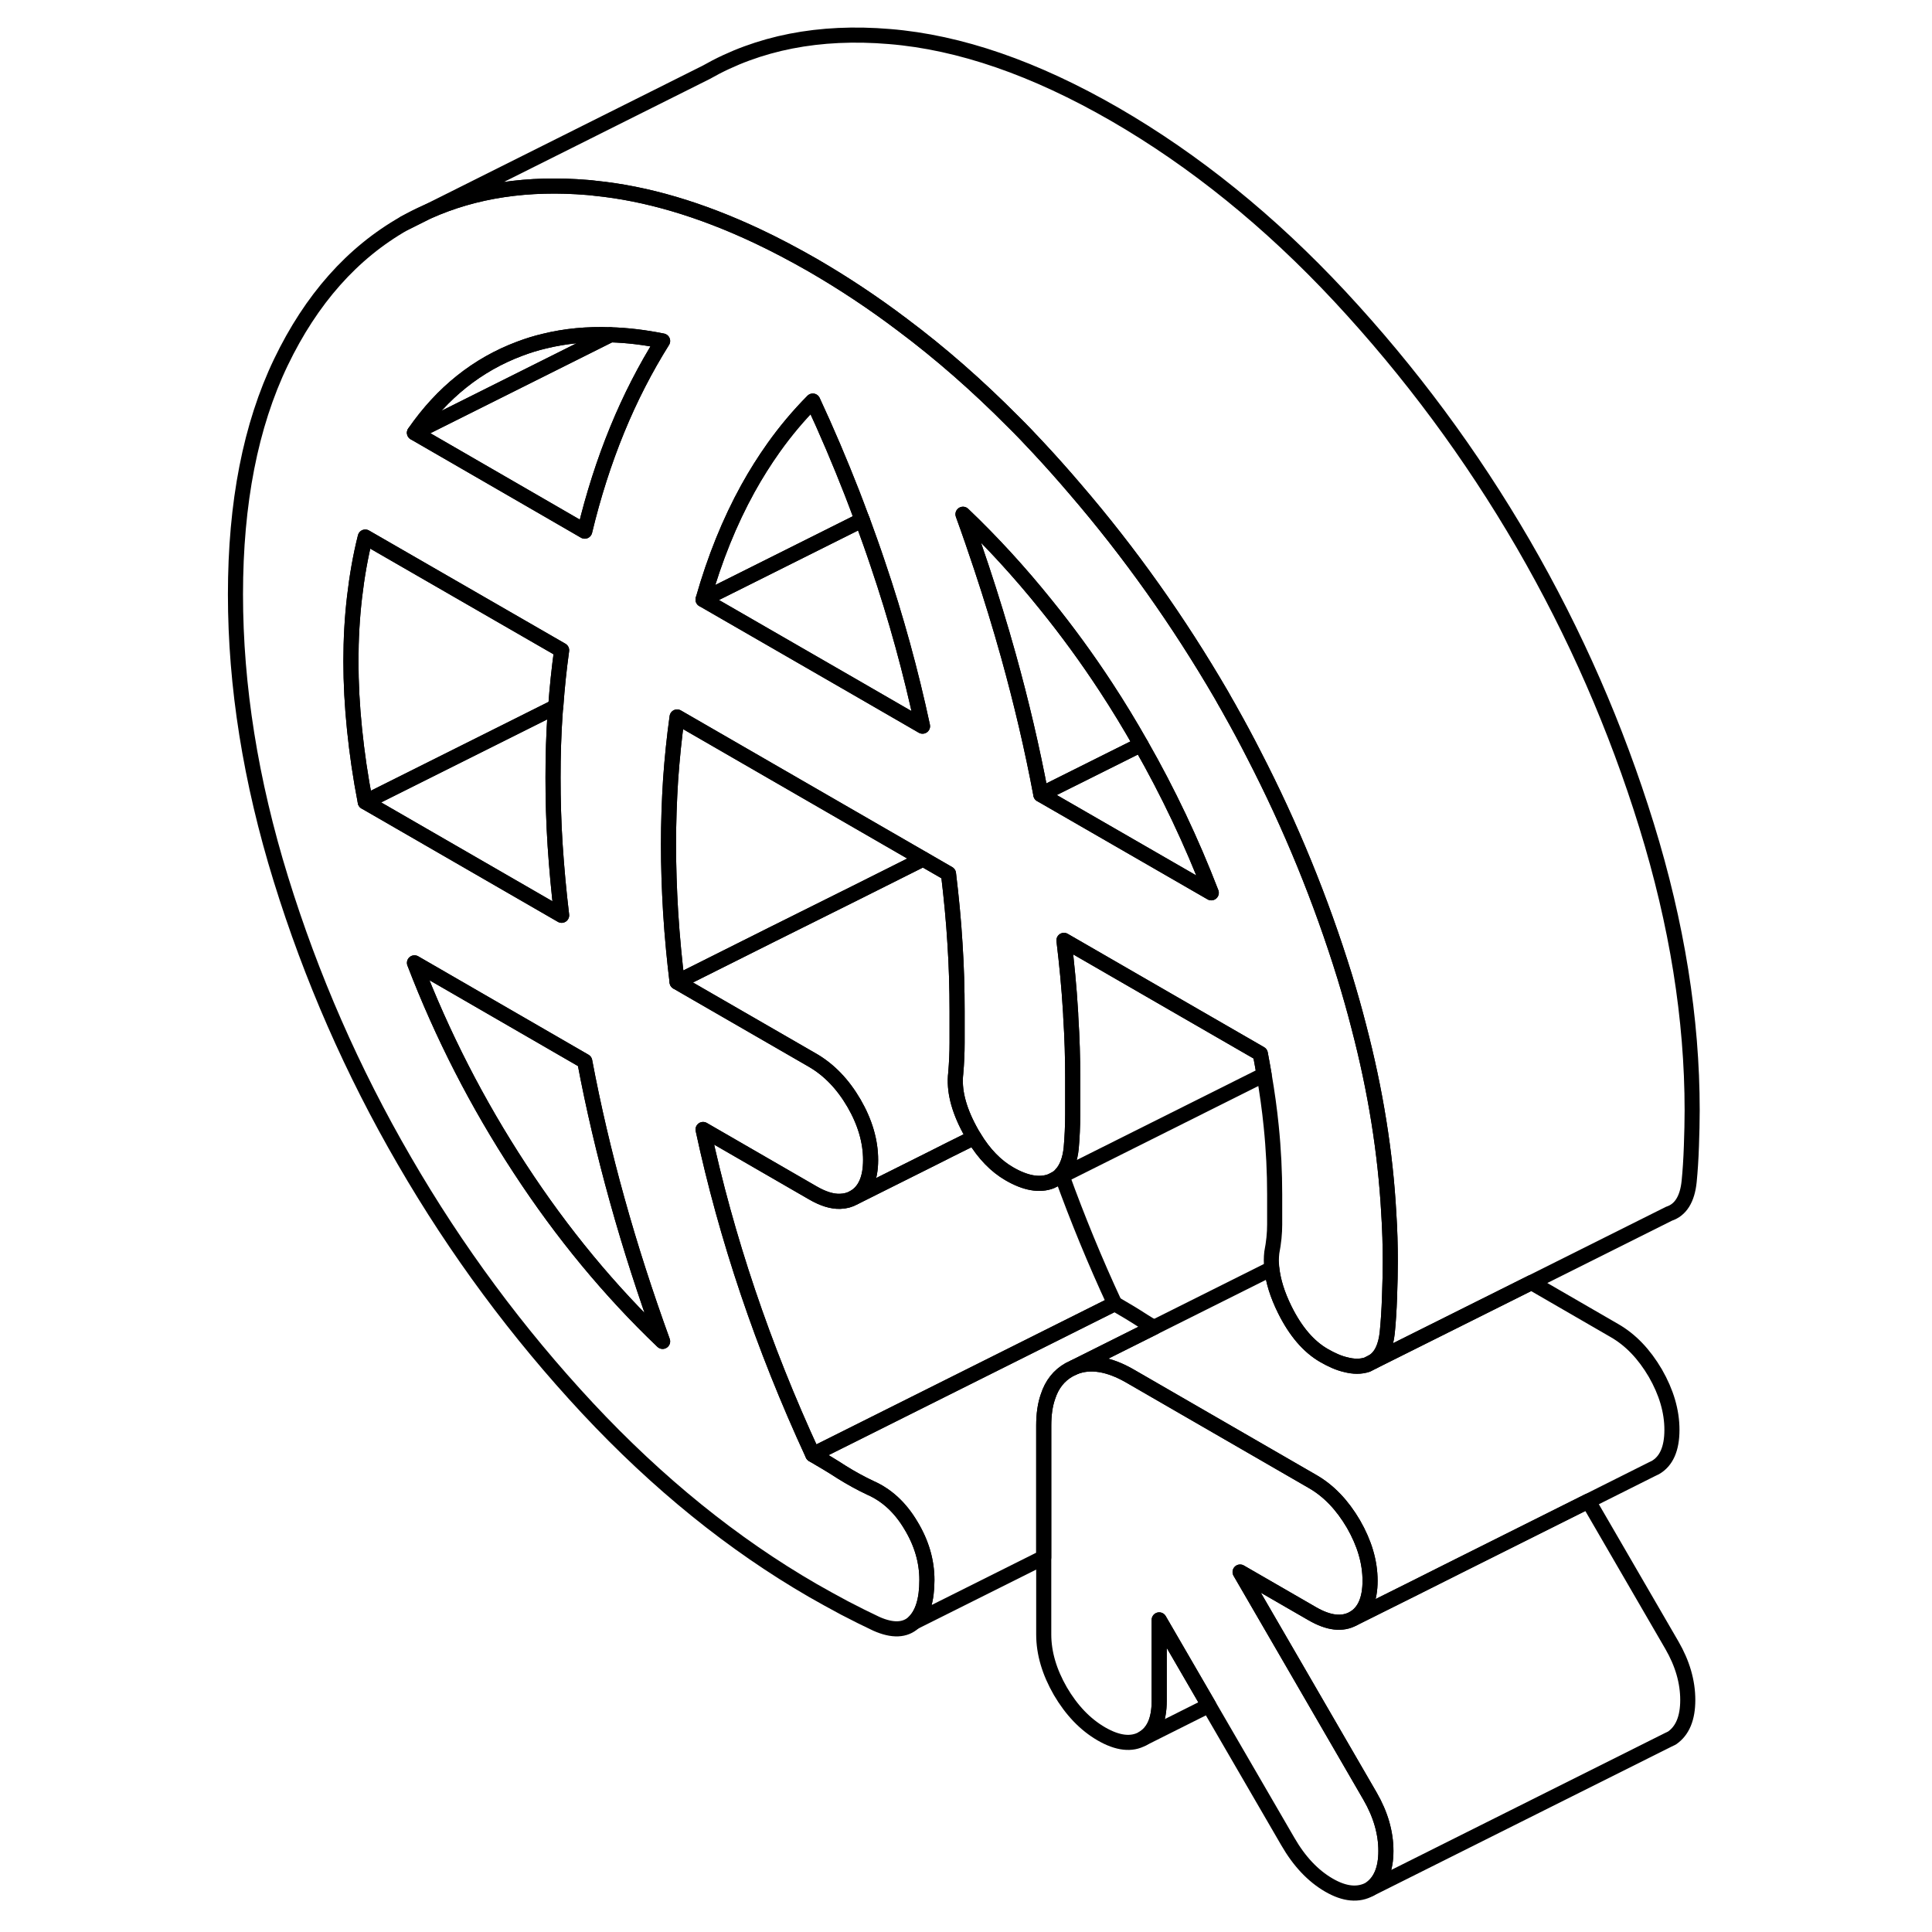<svg width="24" height="24" viewBox="0 0 101 128" fill="none" xmlns="http://www.w3.org/2000/svg" stroke-width="1px" stroke-linecap="round" stroke-linejoin="round">
    <path d="M13.29 14.792L14.75 14.062C14.25 14.271 13.77 14.522 13.29 14.792Z" stroke="currentColor" stroke-linejoin="round"/>
    <path d="M78.51 80.381C78.29 76.361 77.63 72.251 76.53 68.041C76.25 66.941 75.93 65.821 75.59 64.701C74.02 59.621 72.01 54.711 69.56 49.971C69.07 49.011 68.56 48.061 68.03 47.121C67.92 46.921 67.81 46.721 67.69 46.521C67.6 46.361 67.51 46.201 67.42 46.041C64.59 41.181 61.37 36.631 57.73 32.401C56.93 31.461 56.11 30.541 55.27 29.641C54.73 29.061 54.19 28.491 53.63 27.941C51.26 25.551 48.81 23.401 46.28 21.511C44.35 20.051 42.37 18.741 40.35 17.571C39.11 16.861 37.88 16.211 36.67 15.641C32.91 13.871 29.33 12.811 25.91 12.471C25.75 12.451 25.59 12.431 25.43 12.421C21.48 12.091 17.96 12.621 14.88 14.001L14.75 14.061L13.29 14.791C9.84 16.751 7.12 19.821 5.11 24.001C3.1 28.191 2.1 33.311 2.1 39.381C2.1 45.451 3.1 51.741 5.11 58.241C7.12 64.741 9.84 70.961 13.29 76.901C16.73 82.841 20.78 88.311 25.43 93.301C30.09 98.291 35.06 102.311 40.35 105.371C40.99 105.741 41.69 106.121 42.45 106.531C43.22 106.931 43.92 107.281 44.56 107.581C45.64 108.061 46.47 108.021 47.05 107.481C47.62 106.931 47.91 106.001 47.91 104.681C47.91 103.441 47.56 102.231 46.85 101.061C46.15 99.881 45.26 99.061 44.18 98.581C43.54 98.281 42.9 97.931 42.26 97.531C41.63 97.121 40.99 96.741 40.35 96.371C38.69 92.781 37.26 89.191 36.05 85.601C34.84 82.011 33.85 78.421 33.08 74.831L40.35 79.031C41.02 79.421 41.63 79.611 42.16 79.591C42.5 79.581 42.8 79.501 43.08 79.341C43.81 78.921 44.18 78.091 44.18 76.851C44.18 75.611 43.81 74.351 43.08 73.091C42.34 71.821 41.43 70.881 40.35 70.251L32.69 65.831L31.36 65.061C31.27 64.351 31.2 63.651 31.13 62.951C31.05 62.101 30.98 61.251 30.93 60.421C30.84 58.901 30.79 57.411 30.79 55.951C30.79 54.491 30.84 53.051 30.93 51.641C31.03 50.231 31.17 48.851 31.36 47.501L47.66 56.911L49.34 57.881C49.53 59.461 49.68 61.001 49.77 62.521C49.87 64.041 49.91 65.531 49.91 66.991V69.081C49.91 69.741 49.88 70.411 49.82 71.111C49.69 72.201 49.99 73.441 50.73 74.821C50.83 75.011 50.93 75.191 51.04 75.361C51.7 76.451 52.48 77.251 53.36 77.761C54.44 78.391 55.37 78.551 56.13 78.261L56.43 78.111C56.58 78.031 56.71 77.921 56.82 77.791C57.17 77.401 57.39 76.831 57.47 76.071C57.53 75.381 57.57 74.611 57.57 73.771V71.411C57.57 70.081 57.53 68.731 57.44 67.351C57.44 67.221 57.43 67.081 57.42 66.941C57.33 65.421 57.18 63.871 56.99 62.301L64.16 66.441L70 69.811C70.09 70.281 70.17 70.741 70.25 71.201C70.45 72.361 70.61 73.501 70.72 74.611C70.88 76.171 70.95 77.681 70.95 79.141V81.121C70.95 81.701 70.89 82.321 70.76 82.981C70.72 83.321 70.72 83.671 70.76 84.041C70.85 84.871 71.13 85.781 71.62 86.771C72.33 88.201 73.19 89.211 74.21 89.801C74.73 90.101 75.21 90.311 75.65 90.411C76.18 90.551 76.66 90.551 77.08 90.411L77.49 90.201C78.01 89.861 78.31 89.221 78.41 88.281C78.48 87.581 78.53 86.801 78.56 85.941C78.59 85.091 78.61 84.291 78.61 83.561C78.61 82.511 78.58 81.451 78.51 80.381ZM10.7 53.131C10.38 51.491 10.15 49.891 9.99 48.331C9.83 46.771 9.75 45.271 9.75 43.801C9.75 42.331 9.83 40.921 9.99 39.551C10.15 38.181 10.38 36.851 10.7 35.581L23.71 43.081C23.54 44.311 23.41 45.551 23.32 46.821C23.3 46.951 23.29 47.091 23.28 47.231C23.18 48.631 23.14 50.071 23.14 51.531C23.14 52.991 23.18 54.491 23.28 56.011C23.38 57.521 23.52 59.071 23.71 60.641L10.7 53.131ZM20.94 77.421C18.13 73.131 15.8 68.591 13.96 63.791L25.24 70.311C25.81 73.341 26.53 76.411 27.39 79.501C28.25 82.601 29.26 85.721 30.4 88.871C26.9 85.531 23.74 81.711 20.94 77.421ZM27.39 28.471C26.53 30.571 25.81 32.811 25.24 35.191L22.25 33.461L13.96 28.671C15.8 26.011 18.13 24.151 20.94 23.101C21.47 22.901 22.01 22.731 22.57 22.601C23.95 22.261 25.41 22.121 26.94 22.181C28.05 22.211 29.21 22.351 30.4 22.591C29.26 24.411 28.25 26.371 27.39 28.471ZM43.26 45.591L33.08 39.721C33.85 37.011 34.84 34.561 36.05 32.371C36.58 31.411 37.15 30.511 37.76 29.651C38.55 28.541 39.41 27.521 40.35 26.571C41.29 28.591 42.15 30.621 42.94 32.641C43.15 33.191 43.36 33.731 43.56 34.281C43.59 34.341 43.61 34.391 43.63 34.451C43.98 35.411 44.33 36.381 44.65 37.341C45.87 40.931 46.85 44.521 47.62 48.111L43.26 45.591ZM55.46 52.641C54.89 49.601 54.17 46.531 53.31 43.441C52.77 41.501 52.17 39.551 51.52 37.591C51.13 36.421 50.73 35.251 50.3 34.071C52.24 35.921 54.07 37.921 55.79 40.061C57.19 41.791 58.52 43.611 59.77 45.521C60.59 46.771 61.36 48.041 62.09 49.331C63.89 52.481 65.44 55.751 66.75 59.151L55.46 52.641Z" stroke="currentColor" stroke-linejoin="round"/>
    <path d="M30.4 88.871C26.9 85.531 23.74 81.711 20.94 77.421C18.13 73.131 15.8 68.591 13.96 63.791L25.24 70.311C25.81 73.341 26.53 76.412 27.39 79.501C28.25 82.602 29.26 85.722 30.4 88.871Z" stroke="currentColor" stroke-linejoin="round"/>
    <path d="M66.75 59.151L55.46 52.641L62.09 49.331C63.89 52.481 65.44 55.751 66.75 59.151Z" stroke="currentColor" stroke-linejoin="round"/>
    <path d="M98.319 112.631C98.319 113.831 97.969 114.671 97.269 115.151L97.019 115.271L77.269 125.151C77.969 124.671 78.319 123.831 78.319 122.631C78.319 121.431 77.969 120.211 77.269 119.001L72.169 110.201L68.659 104.151L73.439 106.911C74.529 107.541 75.429 107.641 76.169 107.231L80.199 105.221L83.189 103.721L86.149 102.241L91.729 99.451L97.269 109.001C97.969 110.211 98.319 111.421 98.319 112.631Z" stroke="currentColor" stroke-linejoin="round"/>
    <path d="M43.56 34.281C43.55 34.351 43.54 34.421 43.54 34.491L43.63 34.451C43.61 34.391 43.59 34.341 43.56 34.281ZM56.82 77.791C56.71 77.921 56.58 78.031 56.43 78.111L56.86 77.901C56.86 77.901 56.83 77.831 56.82 77.791Z" stroke="currentColor" stroke-linejoin="round"/>
    <path d="M70.25 71.201L56.86 77.901C56.86 77.901 56.83 77.831 56.82 77.791C57.17 77.401 57.39 76.831 57.47 76.071C57.53 75.381 57.57 74.611 57.57 73.771V71.411C57.57 70.081 57.53 68.731 57.44 67.351C57.44 67.221 57.43 67.081 57.42 66.941C57.33 65.421 57.18 63.871 56.99 62.301L64.16 66.441L70 69.811C70.09 70.281 70.17 70.741 70.25 71.201Z" stroke="currentColor" stroke-linejoin="round"/>
    <path d="M62.09 49.331L55.46 52.641C54.89 49.601 54.17 46.531 53.31 43.441C52.77 41.501 52.17 39.551 51.52 37.591C51.13 36.421 50.73 35.251 50.3 34.071C52.24 35.921 54.07 37.921 55.79 40.061C57.19 41.791 58.52 43.611 59.77 45.521C60.59 46.771 61.36 48.041 62.09 49.331Z" stroke="currentColor" stroke-linejoin="round"/>
    <path d="M47.62 48.111L43.26 45.591L33.08 39.721L43.54 34.491L43.63 34.451C43.98 35.411 44.33 36.381 44.65 37.341C45.87 40.931 46.85 44.521 47.62 48.111Z" stroke="currentColor" stroke-linejoin="round"/>
    <path d="M43.56 34.281C43.55 34.351 43.54 34.421 43.54 34.491L33.08 39.721C33.85 37.011 34.84 34.561 36.05 32.371C36.58 31.411 37.15 30.511 37.76 29.651C38.55 28.541 39.41 27.521 40.35 26.571C41.29 28.591 42.15 30.621 42.94 32.641C43.15 33.191 43.36 33.731 43.56 34.281Z" stroke="currentColor" stroke-linejoin="round"/>
    <path d="M26.94 22.181L13.96 28.671C15.8 26.011 18.13 24.151 20.94 23.101C21.47 22.901 22.01 22.731 22.57 22.601C23.95 22.261 25.41 22.121 26.94 22.181Z" stroke="currentColor" stroke-linejoin="round"/>
    <path d="M30.4 22.591C29.26 24.411 28.25 26.371 27.39 28.471C26.53 30.571 25.81 32.811 25.24 35.191L22.25 33.461L13.96 28.671L26.94 22.181C28.05 22.211 29.21 22.351 30.4 22.591Z" stroke="currentColor" stroke-linejoin="round"/>
    <path d="M23.71 60.641L10.7 53.131L23.32 46.821C23.3 46.951 23.29 47.091 23.28 47.231C23.18 48.631 23.14 50.071 23.14 51.531C23.14 52.991 23.18 54.491 23.28 56.011C23.38 57.521 23.52 59.071 23.71 60.641Z" stroke="currentColor" stroke-linejoin="round"/>
    <path d="M23.71 43.081C23.54 44.311 23.41 45.551 23.32 46.821L10.7 53.131C10.38 51.491 10.15 49.891 9.99 48.331C9.83 46.771 9.75 45.271 9.75 43.801C9.75 42.331 9.83 40.921 9.99 39.551C10.15 38.181 10.38 36.851 10.7 35.581L23.71 43.081Z" stroke="currentColor" stroke-linejoin="round"/>
    <path d="M47.66 56.911L43.21 59.141L37.67 61.901L32.06 64.711L31.36 65.061C31.27 64.351 31.2 63.651 31.13 62.951C31.05 62.101 30.98 61.251 30.93 60.421C30.84 58.901 30.79 57.411 30.79 55.951C30.79 54.491 30.84 53.051 30.93 51.641C31.03 50.231 31.17 48.851 31.36 47.501L47.66 56.911Z" stroke="currentColor" stroke-linejoin="round"/>
    <path d="M51.04 75.361L49.45 76.151L48.28 76.741L43.08 79.341C43.81 78.921 44.18 78.091 44.18 76.851C44.18 75.611 43.81 74.351 43.08 73.091C42.34 71.821 41.43 70.881 40.35 70.251L32.69 65.831L31.36 65.061L32.06 64.711L37.67 61.901L43.21 59.141L47.66 56.911L49.34 57.881C49.53 59.461 49.68 61.001 49.77 62.521C49.87 64.041 49.91 65.531 49.91 66.991V69.081C49.91 69.741 49.88 70.411 49.82 71.111C49.69 72.201 49.99 73.441 50.73 74.821C50.83 75.011 50.93 75.191 51.04 75.361Z" stroke="currentColor" stroke-linejoin="round"/>
    <path d="M60.35 86.371L52.77 90.161L40.35 96.371C38.69 92.781 37.26 89.191 36.05 85.601C34.84 82.011 33.85 78.421 33.08 74.831L40.35 79.031C41.02 79.421 41.63 79.611 42.16 79.591C42.5 79.581 42.8 79.501 43.08 79.341L48.28 76.741L49.45 76.151L51.04 75.361C51.7 76.451 52.48 77.251 53.36 77.761C54.44 78.391 55.37 78.551 56.13 78.261L56.43 78.111L56.86 77.901C57.88 80.721 59.04 83.551 60.35 86.371Z" stroke="currentColor" stroke-linejoin="round"/>
    <path d="M78.32 122.631C78.32 123.831 77.97 124.671 77.27 125.151C76.5 125.581 75.59 125.501 74.54 124.891C73.49 124.281 72.58 123.321 71.82 122.001L66.59 112.991L63.3 107.321V112.691C63.3 113.941 62.94 114.771 62.2 115.191C61.47 115.601 60.56 115.501 59.48 114.881C58.39 114.251 57.49 113.301 56.75 112.041C56.02 110.771 55.65 109.521 55.65 108.281V94.451C55.65 93.711 55.74 93.071 55.93 92.531C56.19 91.721 56.66 91.131 57.33 90.751L57.68 90.581C58.72 90.161 59.96 90.351 61.39 91.181L67.9 94.941L73.44 98.141C74.53 98.761 75.43 99.711 76.17 100.971C76.9 102.241 77.27 103.491 77.27 104.731C77.27 105.971 76.9 106.811 76.17 107.231C75.43 107.641 74.53 107.541 73.44 106.911L68.66 104.151L72.17 110.201L77.27 119.001C77.97 120.211 78.32 121.421 78.32 122.631Z" stroke="currentColor" stroke-linejoin="round"/>
    <path d="M97.27 94.731C97.27 95.981 96.9 96.811 96.17 97.231L95.94 97.341L91.73 99.451L86.15 102.241L83.19 103.721L80.2 105.221L76.17 107.231C76.9 106.811 77.27 105.981 77.27 104.731C77.27 103.481 76.9 102.241 76.17 100.971C75.43 99.711 74.53 98.761 73.44 98.141L67.9 94.941L61.39 91.181C59.96 90.351 58.72 90.161 57.68 90.581L62.96 87.941L70.76 84.041C70.85 84.871 71.13 85.781 71.62 86.771C72.33 88.201 73.19 89.211 74.21 89.801C74.73 90.101 75.21 90.311 75.65 90.411C76.18 90.551 76.66 90.551 77.08 90.411L77.49 90.201L87.96 84.971L93.44 88.141C94.53 88.761 95.43 89.711 96.17 90.971C96.9 92.241 97.27 93.491 97.27 94.731Z" stroke="currentColor" stroke-linejoin="round"/>
    <path d="M66.589 112.991L62.199 115.191C62.939 114.771 63.299 113.941 63.299 112.691V107.321L66.589 112.991Z" stroke="currentColor" stroke-linejoin="round"/>
    <path d="M62.96 87.941L57.68 90.581L57.33 90.751C56.66 91.131 56.19 91.721 55.93 92.531C55.74 93.071 55.65 93.711 55.65 94.451V103.181L47.05 107.481C47.62 106.931 47.91 106.001 47.91 104.681C47.91 103.441 47.56 102.231 46.85 101.061C46.15 99.881 45.26 99.061 44.18 98.581C43.54 98.281 42.9 97.931 42.26 97.531C41.63 97.121 40.99 96.741 40.35 96.371L52.77 90.161L60.35 86.371C60.99 86.741 61.63 87.121 62.26 87.531C62.49 87.681 62.73 87.821 62.96 87.941Z" stroke="currentColor" stroke-linejoin="round"/>
    <path d="M98.61 73.561C98.61 74.291 98.59 75.091 98.56 75.941C98.53 76.801 98.48 77.581 98.41 78.281C98.29 79.451 97.84 80.161 97.08 80.411L87.96 84.971L77.49 90.201C78.01 89.861 78.31 89.221 78.41 88.281C78.48 87.581 78.53 86.801 78.56 85.941C78.59 85.091 78.61 84.291 78.61 83.561C78.61 82.511 78.58 81.451 78.51 80.381C78.29 76.361 77.63 72.251 76.53 68.041C76.25 66.941 75.93 65.821 75.59 64.701C74.02 59.621 72.01 54.711 69.56 49.971C69.07 49.011 68.56 48.061 68.03 47.121C67.92 46.921 67.81 46.721 67.69 46.521C67.6 46.361 67.51 46.201 67.42 46.041C64.59 41.181 61.37 36.631 57.73 32.401C56.93 31.461 56.11 30.541 55.27 29.641C54.73 29.061 54.19 28.491 53.63 27.941C51.26 25.551 48.81 23.401 46.28 21.511C44.35 20.051 42.37 18.741 40.35 17.571C39.11 16.861 37.88 16.211 36.67 15.641C32.91 13.871 29.33 12.811 25.91 12.471C25.75 12.451 25.59 12.431 25.43 12.421C21.48 12.091 17.96 12.621 14.88 14.001L33.29 4.791C36.73 2.831 40.78 2.031 45.43 2.421C50.09 2.801 55.06 4.521 60.35 7.571C65.64 10.631 70.62 14.651 75.27 19.641C79.92 24.641 83.97 30.101 87.42 36.041C90.86 41.981 93.58 48.201 95.59 54.701C97.6 61.201 98.61 67.491 98.61 73.561Z" stroke="currentColor" stroke-linejoin="round"/>
</svg>